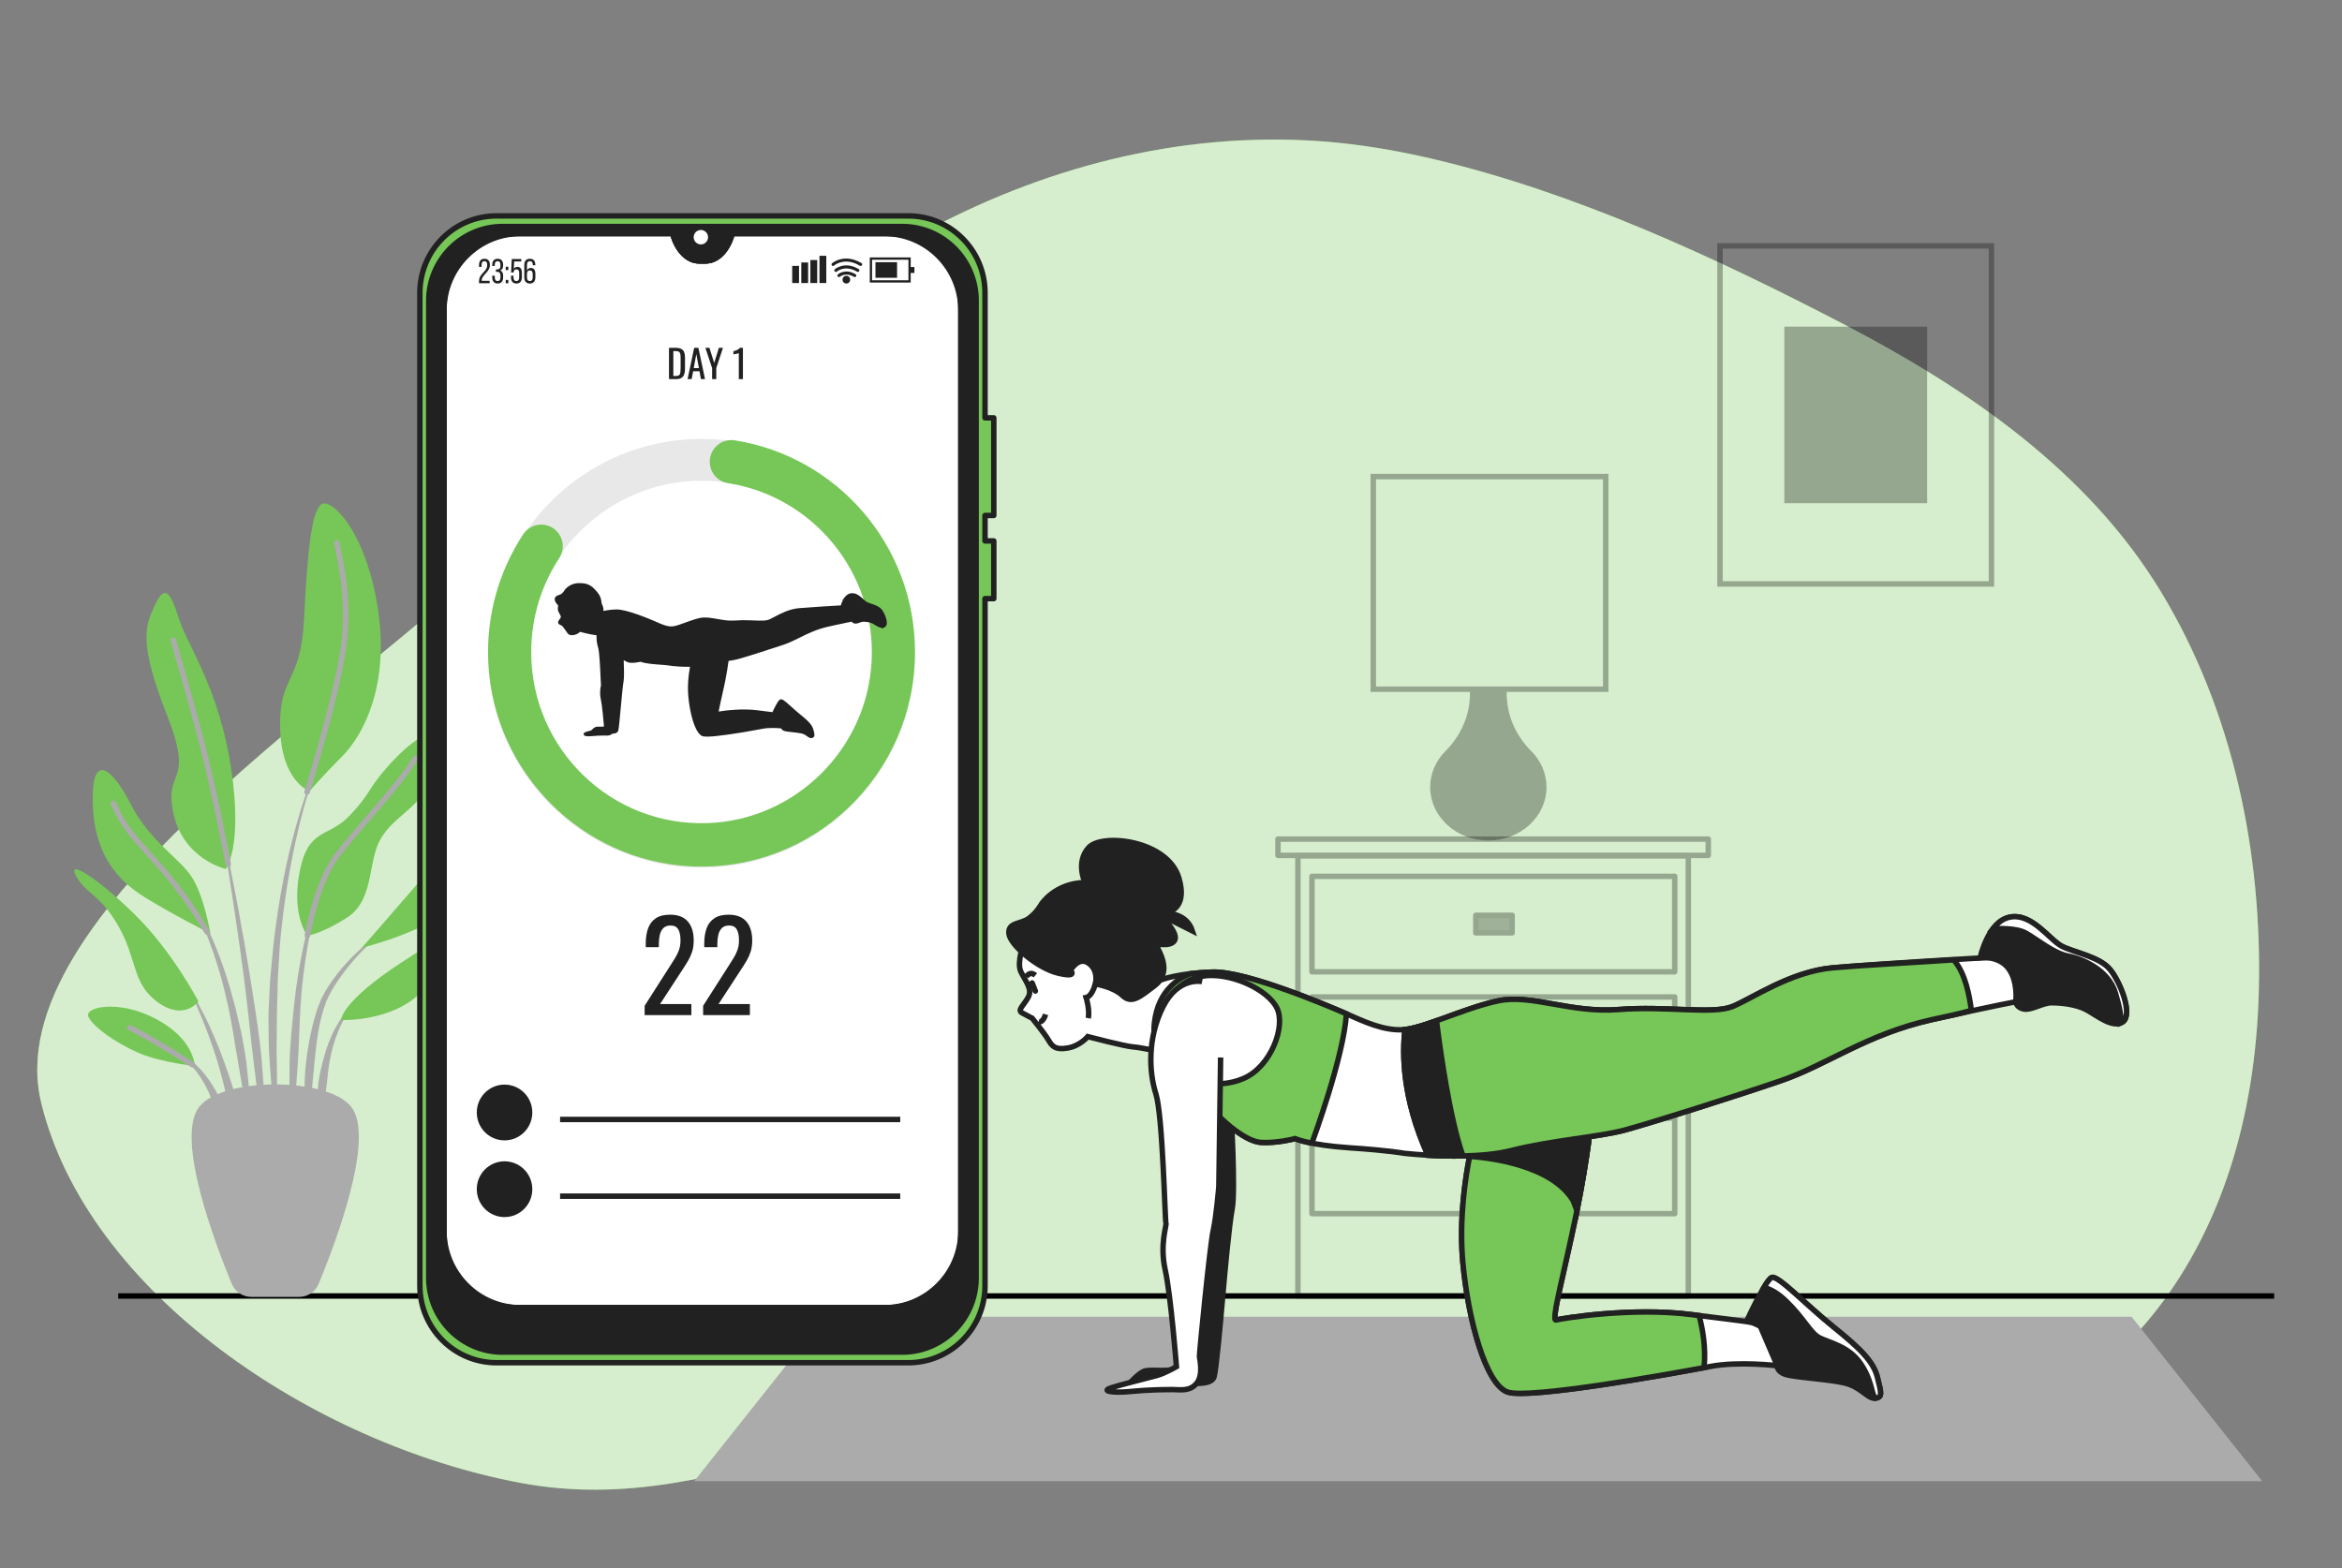 <svg width="430" height="288" viewBox="0 0 430 288" fill="none" xmlns="http://www.w3.org/2000/svg">
<rect x="0" y="0" width="430" height="288" fill="#808080" stroke="none"/>
<path d="M259.139 28.314C253.457 27.134 247.776 26.3 242.147 25.911C216.363 24.133 191.024 30.823 168.466 43.249C145.852 55.707 124.797 71.184 105.424 88.252C100.608 92.496 95.884 96.853 91.354 101.405C66.511 126.362 -0.858 167.818 7.563 202.504C15.985 237.191 57.248 265.11 95.563 272.301C133.879 279.492 165.037 253.265 217.247 253.265C269.458 253.265 313.248 273.57 350.721 267.225C388.195 260.88 413.458 229.577 414.721 182.199C415.401 156.722 410.027 130.516 396.72 108.599C383.278 86.458 361.218 71.359 338.717 59.637C314.978 47.269 289.129 35.292 263.023 29.173C261.732 28.871 260.438 28.583 259.139 28.314Z" fill="#76C757"/>
<path opacity="0.7" d="M259.139 28.314C253.457 27.134 247.776 26.3 242.147 25.911C216.363 24.133 191.024 30.823 168.466 43.249C145.852 55.707 124.797 71.184 105.424 88.252C100.608 92.496 95.884 96.853 91.354 101.405C66.511 126.362 -0.858 167.818 7.563 202.504C15.985 237.191 57.248 265.11 95.563 272.301C133.879 279.492 165.037 253.265 217.247 253.265C269.458 253.265 313.248 273.57 350.721 267.225C388.195 260.88 413.458 229.577 414.721 182.199C415.401 156.722 410.027 130.516 396.72 108.599C383.278 86.458 361.218 71.359 338.717 59.637C314.978 47.269 289.129 35.292 263.023 29.173C261.732 28.871 260.438 28.583 259.139 28.314Z" fill="white"/>
<path d="M417.54 237.977H21.7" stroke="black" stroke-miterlimit="10"/>
<path d="M58.302 140.708L58.304 140.704C58.319 140.666 58.301 140.624 58.265 140.608C58.227 140.592 58.183 140.609 58.167 140.647C55.921 145.857 54.342 151.326 53.024 156.843C51.752 162.375 50.831 167.988 50.187 173.634L49.785 177.878C49.723 178.586 49.646 179.293 49.596 180.002L49.48 182.131C49.42 183.551 49.333 184.971 49.292 186.392L49.331 190.658L49.378 192.79C49.409 193.499 49.46 194.209 49.508 194.918C49.615 196.335 49.701 197.754 49.83 199.168C50.101 201.995 50.524 204.808 50.959 207.608C50.965 207.643 50.996 207.671 51.033 207.671C51.074 207.671 51.107 207.637 51.107 207.596V207.592C51.1 206.171 51.04 204.757 51.008 203.342C50.967 201.928 50.844 200.521 50.865 199.107C50.871 197.694 50.834 196.284 50.819 194.874L50.78 192.76L50.817 190.645L50.836 186.419L50.95 182.195L50.994 180.081C51.02 179.377 51.073 178.675 51.112 177.971L51.37 173.75C51.862 168.132 52.63 162.535 53.75 157.003C54.867 151.477 56.25 145.971 58.302 140.708Z" fill="#ABABAB"/>
<path d="M58.905 162.808C58.916 162.77 58.896 162.728 58.858 162.714C58.819 162.701 58.777 162.721 58.764 162.76C57.553 166.272 56.587 169.864 55.769 173.494C54.989 177.13 54.376 180.813 54.002 184.525C53.628 188.224 53.216 191.926 53.166 195.645C53.109 199.362 53.168 203.083 53.559 206.796C53.563 206.83 53.59 206.859 53.626 206.863C53.667 206.868 53.704 206.838 53.708 206.796C54.135 203.094 54.396 199.4 54.651 195.709C54.912 192.018 54.947 188.317 55.187 184.625C55.409 180.945 55.869 177.28 56.499 173.638C57.117 169.995 57.887 166.367 58.905 162.808Z" fill="#ABABAB"/>
<path d="M71.1 170.582C71.077 170.547 71.032 170.536 70.997 170.559C67.945 172.501 65.222 174.946 62.843 177.701C61.674 179.1 60.587 180.563 59.655 182.155L58.999 183.398L58.487 184.688C58.302 185.116 58.173 185.557 58.039 185.997C57.907 186.437 57.76 186.875 57.642 187.319C56.726 190.87 56.119 194.488 55.955 198.125C55.808 201.76 55.877 205.401 56.36 209.01C56.365 209.044 56.393 209.072 56.429 209.074C56.47 209.077 56.505 209.046 56.508 209.005L57.438 198.23C57.808 194.668 58.035 191.085 58.797 187.607C58.894 187.174 59.017 186.75 59.127 186.32C59.237 185.891 59.345 185.46 59.503 185.051L59.938 183.806L60.498 182.63C61.324 181.073 62.334 179.584 63.42 178.173C65.597 175.349 68.16 172.776 71.076 170.686L71.08 170.683C71.112 170.66 71.121 170.615 71.1 170.582Z" fill="#ABABAB"/>
<path d="M65.198 184.424C63.536 185.502 62.425 187.197 61.489 188.903C60.599 190.646 59.897 192.493 59.412 194.389C59.266 194.859 59.15 195.334 59.049 195.812L58.713 197.245C58.541 198.207 58.407 199.179 58.353 200.154C58.34 201.132 58.312 202.108 58.378 203.083C58.459 204.057 58.569 205.029 58.76 205.993C58.767 206.02 58.79 206.046 58.82 206.053C58.861 206.061 58.901 206.034 58.91 205.993C59.145 205.031 59.298 204.079 59.423 203.128C59.574 202.179 59.721 201.237 59.834 200.294C59.971 199.354 60.095 198.418 60.168 197.471C60.299 196.537 60.367 195.582 60.571 194.659C60.897 192.791 61.435 190.968 62.161 189.224C62.885 187.495 63.826 185.771 65.275 184.553L65.286 184.543C65.314 184.519 65.321 184.478 65.301 184.446C65.278 184.412 65.232 184.402 65.198 184.424Z" fill="#ABABAB"/>
<path d="M48.095 195.217C47.694 190.434 46.909 185.698 46.167 180.965C45.422 176.232 44.602 171.513 43.739 166.802C42.847 162.097 41.914 157.401 40.904 152.721C40.896 152.683 40.858 152.656 40.818 152.664C40.778 152.671 40.751 152.71 40.759 152.751C41.573 157.466 42.311 162.194 43.007 166.927C43.721 171.656 44.394 176.391 44.99 181.134C45.572 185.88 46.025 190.636 46.617 195.373L48.359 209.612C48.363 209.648 48.392 209.677 48.429 209.678C48.471 209.68 48.505 209.648 48.507 209.607C48.562 208.407 48.563 207.207 48.593 206.005C48.603 204.803 48.544 203.606 48.523 202.404C48.478 200.001 48.274 197.61 48.095 195.217Z" fill="#ABABAB"/>
<path d="M45.24 195.148C44.986 193.254 44.639 191.37 44.279 189.493L43.611 186.701C43.392 185.77 43.184 184.837 42.913 183.917C41.963 180.212 40.749 176.57 39.274 173.04L38.703 171.724L38.068 170.436C37.665 169.569 37.177 168.743 36.714 167.908C35.719 166.279 34.686 164.651 33.278 163.33C33.249 163.304 33.204 163.304 33.175 163.331C33.146 163.36 33.145 163.407 33.174 163.437L33.181 163.444C34.483 164.799 35.431 166.472 36.325 168.125C36.739 168.976 37.176 169.812 37.531 170.69L38.09 171.992L38.585 173.321C39.905 176.861 40.962 180.501 41.758 184.201C42.192 186.042 42.479 187.917 42.834 189.772L43.279 192.576C43.44 193.508 43.639 194.433 43.77 195.372C44.066 197.241 44.409 199.107 44.734 200.978C45.022 202.854 45.363 204.727 45.757 206.601C45.764 206.635 45.794 206.663 45.831 206.663C45.872 206.663 45.905 206.63 45.906 206.589C45.914 204.678 45.87 202.766 45.773 200.856C45.663 198.949 45.438 197.05 45.24 195.148Z" fill="#ABABAB"/>
<path d="M41.3 195.392C40.418 192.882 39.397 190.426 38.285 188.017C37.143 185.621 35.911 183.271 34.493 181.033C34.471 181.001 34.426 180.988 34.393 181.009C34.357 181.03 34.346 181.075 34.366 181.111C35.605 183.436 36.653 185.861 37.603 188.313C38.569 190.76 39.44 193.242 40.17 195.764C40.915 198.283 41.448 200.851 42.115 203.382C42.817 205.91 43.384 208.465 44.158 211.026C44.167 211.056 44.196 211.08 44.23 211.081C44.271 211.082 44.305 211.048 44.306 211.007C44.343 208.335 44.082 205.665 43.565 203.049C43.098 200.418 42.177 197.9 41.3 195.392Z" fill="#ABABAB"/>
<path d="M41.137 203.752C40.686 202.181 39.916 200.716 39.041 199.337C38.182 197.951 37.185 196.64 35.99 195.529C35.375 194.993 34.745 194.478 34.05 194.059C33.365 193.629 32.638 193.265 31.849 193.06C31.814 193.05 31.778 193.068 31.763 193.101C31.746 193.139 31.763 193.182 31.801 193.2L31.81 193.204C33.236 193.841 34.441 194.897 35.461 196.053C36.493 197.211 37.317 198.539 38.004 199.922C38.727 201.296 39.1 202.815 39.728 204.23C40.005 204.956 40.281 205.686 40.601 206.411C40.873 207.15 41.175 207.888 41.558 208.621L41.56 208.625C41.572 208.648 41.597 208.665 41.625 208.666C41.667 208.668 41.703 208.635 41.704 208.592C41.738 207.774 41.691 206.96 41.614 206.148C41.497 205.342 41.328 204.545 41.137 203.752Z" fill="#ABABAB"/>
<path d="M41.431 159.569C41.431 159.569 33.63 157.76 31.83 149.319C30.029 140.879 35.83 144.496 30.63 131.232C25.428 117.968 26.629 114.954 28.429 111.136C30.229 107.318 31.23 108.523 32.83 113.548C34.43 118.571 40.231 126.41 42.432 141.08C44.632 155.75 41.431 159.569 41.431 159.569Z" fill="#76C757"/>
<path d="M56.834 145.3C56.834 145.3 51.633 143.491 51.432 133.644C51.233 123.797 55.233 125.807 55.834 113.548C56.434 101.288 57.233 92.647 59.434 92.446C61.634 92.245 67.435 98.475 69.436 112.14C71.436 125.806 66.835 134.85 62.834 138.869C58.834 142.888 56.834 145.3 56.834 145.3Z" fill="#76C757"/>
<path d="M38.63 171.426C38.63 171.426 37.43 164.191 35.03 160.774C32.629 157.358 27.429 154.343 24.028 147.711C20.627 141.079 16.827 137.864 17.026 147.309C17.226 156.754 21.427 161.578 26.628 164.793C31.829 168.009 38.63 171.426 38.63 171.426Z" fill="#76C757"/>
<path d="M36.43 183.886C36.43 183.886 31.629 174.642 24.628 167.808C17.627 160.975 12.026 157.559 14.026 160.975C16.026 164.392 18.427 164.191 21.827 170.22C25.228 176.249 24.228 180.67 29.029 184.086C33.829 187.504 36.43 183.886 36.43 183.886Z" fill="#76C757"/>
<path d="M35.83 195.743C35.63 195.14 35.43 190.719 28.629 187.102C21.828 183.484 15.426 184.891 16.227 186.7C17.027 188.508 21.227 191.523 25.428 193.332C29.629 195.14 35.83 195.743 35.83 195.743Z" fill="#76C757"/>
<path d="M56.434 171.828C56.434 171.828 53.434 168.009 55.034 159.971C56.634 151.932 60.234 153.942 64.236 149.721C68.237 145.501 67.436 144.898 71.437 140.477C75.438 136.056 79.038 133.644 80.638 135.453C82.238 137.261 79.838 142.889 77.438 146.104C75.037 149.32 71.237 150.928 69.436 154.947C67.636 158.966 68.437 165.397 63.836 168.412C59.235 171.426 56.434 171.828 56.434 171.828Z" fill="#76C757"/>
<path d="M66.436 174.038C66.436 174.038 73.637 165.799 78.838 159.77C84.039 153.741 86.039 149.118 86.239 153.138C86.439 157.157 88.039 160.373 83.838 165.598C79.638 170.823 66.436 174.038 66.436 174.038Z" fill="#76C757"/>
<path d="M62.635 187.303C62.635 187.303 62.435 184.087 73.837 176.651C85.239 169.216 90.04 167.808 88.84 170.823C87.64 173.837 82.639 176.852 77.238 182.278C71.837 187.704 62.635 187.303 62.635 187.303Z" fill="#76C757"/>
<path d="M41.907 158.712C41.907 158.712 39.231 144.295 36.431 134.046C33.63 123.796 31.83 117.566 31.83 117.566" stroke="#ABABAB" stroke-miterlimit="10" stroke-linecap="round" stroke-linejoin="round"/>
<path d="M56.373 145.452C56.373 145.452 61.235 129.825 62.836 120.38C64.436 110.935 62.636 103.901 61.835 99.68" stroke="#ABABAB" stroke-miterlimit="10" stroke-linecap="round" stroke-linejoin="round"/>
<path d="M38 171.124C38 171.124 35.03 165.799 30.629 160.574C26.228 155.348 22.828 152.535 20.828 147.511" stroke="#ABABAB" stroke-miterlimit="10" stroke-linecap="round" stroke-linejoin="round"/>
<path d="M56.434 171.828C56.434 171.828 58.034 162.182 61.835 157.157C65.635 152.133 73.237 144.296 76.238 139.271" stroke="#ABABAB" stroke-miterlimit="10" stroke-linecap="round" stroke-linejoin="round"/>
<path d="M35.36 195.524C35.36 195.524 28.629 191.121 23.828 188.709" stroke="#ABABAB" stroke-miterlimit="10" stroke-linecap="round" stroke-linejoin="round"/>
<path d="M54.936 238.147H46.13C44.571 238.147 43.163 237.209 42.563 235.764C39.686 228.838 32.004 208.847 36.63 203.179C41.038 197.779 60.028 197.779 64.436 203.179C69.063 208.847 61.38 228.838 58.503 235.764C57.903 237.209 56.495 238.147 54.936 238.147Z" fill="#ABABAB"/>
<g opacity="0.3">
<path d="M365.64 45.156H315.799V107.229H365.64V45.156Z" stroke="black" stroke-miterlimit="10"/>
<path d="M353.333 60.482H328.105V91.903H353.333V60.482Z" fill="black" stroke="black" stroke-miterlimit="10"/>
</g>
<g opacity="0.3">
<path d="M234.638 157.071H313.646V154.079H234.638V157.071Z" stroke="black" stroke-miterlimit="10" stroke-linecap="round" stroke-linejoin="round"/>
<path d="M238.302 237.977H309.98V157.156H238.302V237.977Z" stroke="black" stroke-miterlimit="10" stroke-linecap="round" stroke-linejoin="round"/>
<path d="M240.881 178.453H307.486V160.916H240.881V178.453Z" stroke="black" stroke-miterlimit="10" stroke-linecap="round" stroke-linejoin="round"/>
<path d="M270.968 171.299H277.628V168.069H270.968V171.299Z" fill="#212121" stroke="black" stroke-miterlimit="10" stroke-linecap="round" stroke-linejoin="round"/>
<path d="M240.881 200.604H307.486V183.067H240.881V200.604Z" stroke="black" stroke-miterlimit="10" stroke-linecap="round" stroke-linejoin="round"/>
<path d="M270.968 193.451H277.628V190.221H270.968V193.451Z" fill="#212121" stroke="black" stroke-miterlimit="10" stroke-linecap="round" stroke-linejoin="round"/>
<path d="M240.881 222.857H307.486V205.321H240.881V222.857Z" stroke="black" stroke-miterlimit="10" stroke-linecap="round" stroke-linejoin="round"/>
<path d="M270.968 215.704H277.628V212.474H270.968V215.704Z" fill="#212121" stroke="black" stroke-miterlimit="10" stroke-linecap="round" stroke-linejoin="round"/>
</g>
<g opacity="0.3">
<path d="M276.138 127.387V126.571H270.393V127.387C270.393 131.504 268.648 135.375 265.744 138.28C264.092 139.931 263.084 142.128 263.084 144.54C263.084 149.672 267.642 153.833 273.265 153.833C278.888 153.833 283.446 149.673 283.446 144.54C283.446 142.128 282.438 139.931 280.787 138.28C277.883 135.375 276.138 131.504 276.138 127.387Z" fill="black" stroke="black" stroke-miterlimit="10"/>
<path d="M294.816 87.51H252.141V126.556H294.816V87.51Z" stroke="black" stroke-miterlimit="10"/>
</g>
<path d="M127.458 271.993H415.357L391.366 241.784H151.449L127.458 271.993Z" fill="#ABABAB"/>
<path d="M176.43 51.796V231.217C176.43 236.142 172.456 240.133 167.554 240.133H90.388C85.486 240.133 81.512 236.141 81.512 231.216V51.792C81.512 46.87 85.483 42.879 90.383 42.879H123.505L123.532 42.981C124.358 45.965 126.259 47.907 128.366 47.907H129.575C131.683 47.907 133.583 45.965 134.409 42.981L134.441 42.879H167.554C172.456 42.879 176.43 46.871 176.43 51.796Z" fill="white" stroke="#212121" stroke-miterlimit="10" stroke-linecap="round" stroke-linejoin="round"/>
<path d="M182.466 94.649V76.729H180.852V53.787C180.852 45.976 174.55 39.645 166.776 39.645H91.166C83.392 39.645 77.09 45.976 77.09 53.787V236.093C77.09 243.903 83.392 250.235 91.166 250.235H166.776C174.55 250.235 180.853 243.903 180.853 236.093V109.922H182.466V99.333H180.853V94.649H182.466ZM176.43 225.99C176.43 233.803 170.125 240.133 162.352 240.133H95.59C87.817 240.133 81.512 233.803 81.512 225.99V57.018C81.512 49.209 87.817 42.879 95.59 42.879H123.505L123.533 42.981C124.358 45.965 126.259 47.907 128.366 47.907H129.575C131.683 47.907 133.583 45.965 134.409 42.981L134.441 42.879H162.352C170.124 42.879 176.43 49.209 176.43 57.018L176.43 225.99Z" fill="#76C757" stroke="#212121" stroke-miterlimit="10" stroke-linecap="round" stroke-linejoin="round"/>
<path d="M165.647 41.593H92.295C84.798 41.593 78.72 47.699 78.72 55.232V234.647C78.72 242.18 84.798 248.286 92.295 248.286H165.647C173.144 248.286 179.222 242.18 179.222 234.647V55.232C179.223 47.699 173.144 41.593 165.647 41.593ZM176.43 226.493C176.43 234.026 170.352 240.133 162.853 240.133H95.089C87.59 240.133 81.512 234.026 81.512 226.493V56.515C81.512 48.984 87.589 42.879 95.084 42.879H123.505L123.533 42.981C124.358 45.965 126.259 47.907 128.366 47.907H129.575C131.683 47.907 133.583 45.965 134.409 42.981L134.441 42.879H162.852C170.351 42.879 176.429 48.986 176.429 56.519L176.43 226.493Z" fill="#212121" stroke="#212121" stroke-miterlimit="10" stroke-linecap="round" stroke-linejoin="round"/>
<path d="M130.002 43.555C130.002 42.822 129.411 42.228 128.681 42.228C127.951 42.228 127.359 42.822 127.359 43.555C127.359 44.289 127.951 44.883 128.681 44.883C129.411 44.883 130.002 44.289 130.002 43.555Z" fill="white"/>
<path d="M89.948 48.642C89.948 49.986 88.447 50.47 88.441 51.494V51.564H89.898V52.016H87.953V51.634C87.953 50.196 89.455 49.916 89.455 48.661C89.455 48.204 89.302 47.962 88.935 47.962C88.574 47.962 88.416 48.223 88.416 48.617V49.012H87.954V48.649C87.954 47.968 88.264 47.516 88.948 47.516C89.638 47.516 89.948 47.962 89.948 48.642Z" fill="#212121"/>
<path d="M92.376 48.636V48.751C92.376 49.209 92.193 49.534 91.838 49.668C92.211 49.808 92.376 50.145 92.376 50.591V50.934C92.376 51.615 92.06 52.061 91.375 52.061C90.697 52.061 90.381 51.615 90.381 50.934V50.629H90.843V50.966C90.843 51.367 91.007 51.609 91.362 51.609C91.724 51.609 91.882 51.373 91.882 50.922V50.578C91.882 50.138 91.698 49.929 91.324 49.916H91.058V49.47H91.349C91.679 49.458 91.882 49.247 91.882 48.859V48.655C91.882 48.197 91.723 47.962 91.362 47.962C91.007 47.962 90.843 48.21 90.843 48.611V48.84H90.381V48.636C90.381 47.955 90.697 47.516 91.375 47.516C92.06 47.516 92.376 47.955 92.376 48.636Z" fill="#212121"/>
<path d="M93.333 48.974V49.591H92.858V48.974H93.333ZM93.333 51.399V52.016H92.858V51.399H93.333Z" fill="#212121"/>
<path d="M94.335 49.375C94.474 49.133 94.696 49.006 94.994 49.006C95.565 49.006 95.817 49.426 95.817 50.062V50.934C95.817 51.615 95.495 52.061 94.817 52.061C94.139 52.061 93.822 51.615 93.822 50.934V50.636H94.284V50.966C94.284 51.367 94.449 51.609 94.804 51.609C95.159 51.609 95.323 51.367 95.323 50.966V50.1C95.323 49.7 95.159 49.458 94.804 49.458C94.531 49.458 94.347 49.61 94.303 49.935V50.037H93.841L93.962 47.561H95.71V48.007H94.405L94.335 49.375Z" fill="#212121"/>
<path d="M98.283 48.63V48.713H97.821V48.598C97.821 48.197 97.656 47.962 97.295 47.962C96.921 47.962 96.756 48.204 96.756 48.681V49.681C96.876 49.375 97.117 49.203 97.472 49.203C98.043 49.203 98.296 49.617 98.296 50.26V50.935C98.296 51.616 97.959 52.062 97.282 52.062C96.597 52.062 96.262 51.616 96.262 50.935V48.662C96.262 47.955 96.579 47.517 97.282 47.517C97.966 47.516 98.283 47.949 98.283 48.63ZM96.755 50.298V50.966C96.755 51.367 96.92 51.609 97.281 51.609C97.636 51.609 97.807 51.367 97.807 50.966V50.298C97.807 49.897 97.636 49.655 97.281 49.655C96.921 49.655 96.755 49.897 96.755 50.298Z" fill="#212121"/>
<path d="M146.702 48.826H145.45V51.972H146.702V48.826Z" fill="#212121"/>
<path d="M148.372 48.196H147.12V51.972H148.372V48.196Z" fill="#212121"/>
<path d="M150.041 47.749H148.789V51.971H150.041V47.749Z" fill="#212121"/>
<path d="M151.712 46.971H150.459V51.971H151.712V46.971Z" fill="#212121"/>
<path d="M167.209 51.885H159.695V47.272H167.209V51.885ZM160.113 51.466H166.792V47.691H160.113V51.466Z" fill="#212121"/>
<path d="M164.705 48.148H160.739V51.009H164.705V48.148Z" fill="#212121"/>
<path d="M167.893 49.035H166.948V50.122H167.893V49.035Z" fill="#212121"/>
<path d="M156.94 50.882C156.891 50.882 156.841 50.869 156.796 50.842C155.267 49.929 154.256 50.776 154.214 50.812C154.097 50.914 153.921 50.901 153.819 50.784C153.718 50.666 153.729 50.49 153.845 50.388C153.9 50.34 155.192 49.228 157.084 50.357C157.217 50.437 157.261 50.61 157.181 50.744C157.129 50.833 157.036 50.882 156.94 50.882Z" fill="#212121"/>
<path d="M157.506 49.934C157.457 49.934 157.407 49.921 157.362 49.894C155.151 48.573 153.665 49.851 153.649 49.863C153.533 49.967 153.357 49.955 153.254 49.838C153.151 49.721 153.162 49.543 153.279 49.44C153.297 49.424 155.09 47.882 157.649 49.409C157.782 49.489 157.826 49.662 157.747 49.796C157.694 49.885 157.601 49.934 157.506 49.934Z" fill="#212121"/>
<path d="M158.019 48.836C157.971 48.836 157.921 48.823 157.875 48.796C155.075 47.124 153.214 48.698 153.136 48.767C153.019 48.869 152.841 48.856 152.74 48.739C152.638 48.622 152.649 48.445 152.766 48.343C152.788 48.323 155 46.423 158.163 48.312C158.296 48.391 158.34 48.565 158.26 48.698C158.207 48.787 158.114 48.836 158.019 48.836Z" fill="#212121"/>
<path d="M156.095 51.354C156.095 51.744 155.78 52.061 155.391 52.061C155.002 52.061 154.687 51.744 154.687 51.354C154.687 50.963 155.002 50.647 155.391 50.647C155.78 50.647 156.095 50.963 156.095 51.354Z" fill="#212121"/>
<path d="M128.802 159.344C107.19 159.344 89.607 141.679 89.607 119.967C89.607 98.254 107.19 80.59 128.802 80.59C150.414 80.59 167.997 98.255 167.997 119.967C167.997 141.679 150.415 159.344 128.802 159.344ZM128.802 88.276C111.409 88.276 97.258 102.493 97.258 119.967C97.258 137.441 111.408 151.657 128.802 151.657C146.196 151.657 160.346 137.441 160.346 119.967C160.346 102.493 146.196 88.276 128.802 88.276Z" fill="#E8E8E8"/>
<path d="M130.316 84.762C130.303 86.708 131.689 88.41 133.604 88.706C149.115 91.108 160.866 104.959 160.03 121.399C159.211 137.506 146.089 150.515 130.049 151.141C112.211 151.838 97.532 137.516 97.532 119.75C97.532 113.371 99.427 107.437 102.68 102.482C103.794 100.785 103.438 98.516 101.872 97.229C100.047 95.731 97.337 96.157 96.041 98.134C91.667 104.81 89.258 112.902 89.65 121.58C90.56 141.756 106.822 158.129 126.902 159.081C149.412 160.148 167.995 142.13 167.995 119.75C167.995 100.082 153.638 83.789 134.88 80.855C132.493 80.482 130.333 82.335 130.316 84.762Z" fill="#76C757"/>
<path d="M161.854 111.871C161.419 111.347 160.638 111.083 159.949 110.849C159.653 110.749 159.373 110.654 159.174 110.553C158.998 110.465 158.769 110.255 158.526 110.032C157.933 109.488 157.199 108.823 156.28 108.938C156.246 108.942 156.213 108.94 156.178 108.946C156.175 108.947 156.172 108.949 156.168 108.949C156.074 108.968 155.986 108.996 155.9 109.03C155.872 109.041 155.845 109.056 155.817 109.069C155.754 109.098 155.693 109.131 155.634 109.168C155.606 109.185 155.578 109.203 155.55 109.223C155.481 109.273 155.415 109.327 155.352 109.385C155.339 109.397 155.326 109.407 155.313 109.419C155.237 109.494 155.167 109.575 155.101 109.66C155.092 109.672 155.081 109.681 155.071 109.694L154.674 110.216L154.75 110.211C154.557 110.586 154.441 110.95 154.382 111.165C152.564 111.267 148.587 111.514 146.785 111.671C146.733 111.676 146.675 111.68 146.626 111.684C144.894 111.841 143.309 112.678 142.151 113.29C141.95 113.396 141.763 113.495 141.593 113.581C141.421 113.667 141.266 113.741 141.13 113.796C140.915 113.884 140.62 113.929 140.272 113.951C139.744 113.983 139.089 113.958 138.372 113.931C138.152 113.922 137.923 113.913 137.691 113.906C137.552 113.901 137.408 113.899 137.265 113.895C136.56 113.879 135.818 113.879 135.058 113.939C134.747 113.964 134.444 113.97 134.148 113.963C133.451 113.945 132.793 113.849 132.151 113.74C131.976 113.71 131.8 113.681 131.626 113.65C130.526 113.455 129.487 113.271 128.514 113.476C127.623 113.664 126.641 114.021 125.774 114.337L125.147 114.562C125.065 114.592 124.979 114.621 124.894 114.651C124.802 114.682 124.71 114.714 124.622 114.743C124.547 114.767 124.472 114.791 124.398 114.814C124.285 114.849 124.179 114.878 124.076 114.905C124.017 114.92 123.957 114.938 123.901 114.951C123.749 114.986 123.609 115.012 123.487 115.022L123.468 115.024C122.535 115.091 121.546 114.656 120.749 114.304L120.689 114.277L120.499 114.194C119.236 113.644 114.979 111.848 113.137 111.913C112.924 111.92 112.726 111.931 112.537 111.944C112.506 111.946 112.476 111.95 112.445 111.952C112.279 111.965 112.123 111.98 111.977 111.996C111.962 111.998 111.947 111.999 111.932 112L111.92 112.003C111.434 112.061 111.059 112.134 110.793 112.199C110.84 111.815 110.74 111.373 110.492 110.874C110.463 110.816 110.449 110.7 110.434 110.566C110.384 110.147 110.31 109.516 109.638 108.706C108.682 107.554 107.963 107.036 106.256 107.076C104.485 107.108 103.684 108.332 103.651 108.384L103.64 108.404C103.638 108.408 103.429 108.792 103.054 109.068C102.94 109.152 102.781 109.203 102.628 109.251C102.297 109.357 101.796 109.517 101.856 110.155C101.884 110.446 102.131 110.818 102.492 111.185C102.416 111.557 102.379 111.993 102.525 112.305C102.585 112.434 102.656 112.56 102.727 112.683C102.921 113.022 103.034 113.239 102.94 113.417C102.87 113.549 102.784 113.663 102.711 113.761C102.565 113.959 102.428 114.145 102.475 114.369C102.494 114.455 102.549 114.577 102.706 114.665C102.903 114.774 103.116 114.884 103.215 114.935C103.422 115.191 103.877 115.767 104.024 116.021C104.251 116.413 104.527 116.751 105.379 116.603C105.917 116.509 106.307 116.206 106.5 116.025C107.014 116.158 108.448 116.521 108.839 116.548C108.991 116.558 109.255 116.602 109.529 116.654C109.495 117.5 109.616 118.278 109.809 118.879C110.067 119.685 110.201 122.879 110.274 124.596C110.312 125.493 110.324 125.728 110.341 125.822C110.337 125.862 110.325 125.919 110.311 125.993C110.232 126.41 110.067 127.277 110.305 128.36C110.566 129.547 110.826 132.576 110.891 133.362C110.859 133.38 110.818 133.401 110.779 133.421C110.6 133.443 110.337 133.439 110.169 133.435C109.808 133.426 109.497 133.42 109.29 133.524C109.005 133.667 108.71 133.953 108.555 134.116C108.146 134.224 107.764 134.33 107.538 134.407C107.177 134.53 107.138 134.725 107.168 134.866C107.193 134.984 107.241 135.205 108.054 135.205C108.246 135.205 108.481 135.193 108.768 135.164C109.409 135.099 110.177 135.065 110.988 135.064C111.053 135.064 111.12 135.067 111.188 135.07C111.547 135.086 112.025 135.103 112.413 134.725C112.724 134.726 113.37 134.668 113.515 134.16C113.606 133.838 113.765 132.375 113.987 129.812C114.2 127.343 114.379 125.688 114.502 125.027C114.615 124.422 114.567 122.548 114.515 121.214C114.949 121.493 115.375 121.685 115.724 121.708C116.338 121.75 116.994 121.643 117.371 121.565C117.459 121.548 117.537 121.53 117.589 121.518C117.692 121.555 117.878 121.614 118.156 121.68C118.171 121.684 118.189 121.687 118.204 121.691C118.26 121.704 118.313 121.716 118.377 121.73L118.482 121.751L118.483 121.751C118.961 121.845 119.63 121.941 120.538 122.002C122.67 122.145 123.436 122.292 123.467 122.297C123.517 122.303 123.955 122.351 124.591 122.391L124.592 122.391L124.665 122.395C125.122 122.423 125.671 122.446 126.261 122.446C126.284 122.446 126.308 122.445 126.331 122.445C126.446 122.445 126.56 122.444 126.672 122.442C126.675 122.442 126.678 122.442 126.682 122.442H126.685C126.617 122.812 126.543 123.276 126.478 123.803C126.476 123.819 126.474 123.835 126.472 123.851C126.445 124.073 126.42 124.304 126.398 124.546C126.396 124.564 126.395 124.581 126.394 124.599C126.376 124.804 126.361 125.016 126.348 125.233C126.344 125.297 126.341 125.361 126.338 125.425C126.326 125.662 126.317 125.903 126.314 126.149C126.313 126.18 126.314 126.211 126.314 126.243C126.312 126.463 126.315 126.686 126.322 126.911C126.324 126.982 126.326 127.052 126.329 127.123C126.34 127.382 126.355 127.641 126.379 127.903C126.641 130.763 127.438 133.998 128.611 134.952C128.652 134.985 128.692 135.024 128.734 135.052C128.811 135.102 128.889 135.141 128.968 135.171C128.975 135.173 128.981 135.178 128.987 135.18H128.988C129.052 135.203 129.138 135.22 129.236 135.233C129.389 135.254 129.576 135.266 129.8 135.266C129.82 135.266 129.844 135.264 129.865 135.264C129.964 135.263 130.069 135.26 130.179 135.256C130.238 135.254 130.298 135.251 130.36 135.248C130.464 135.243 130.573 135.236 130.684 135.228C130.767 135.222 130.851 135.216 130.938 135.209C130.946 135.209 130.955 135.207 130.963 135.207C131.173 135.19 131.394 135.169 131.624 135.145C131.625 135.145 131.625 135.145 131.625 135.145C132.919 135.01 134.479 134.78 135.929 134.544C135.988 134.534 136.046 134.525 136.105 134.515C136.25 134.491 136.394 134.467 136.536 134.444C136.702 134.416 136.865 134.388 137.025 134.361C137.043 134.358 137.06 134.356 137.076 134.353C138.568 134.099 139.76 133.875 140.091 133.811C141.298 133.583 142.877 133.7 143.425 133.752C143.501 133.921 143.658 134.102 143.974 134.217C144.231 134.31 144.718 134.368 145.494 134.453C146.071 134.517 146.727 134.59 147.176 134.688C147.636 134.788 147.929 135.006 148.187 135.199C148.381 135.343 148.568 135.475 148.783 135.516L148.806 135.547L148.975 135.53C149.056 135.522 149.3 135.497 149.44 135.297C149.611 135.053 149.535 134.75 149.384 134.146L149.356 134.035C149.122 133.095 148.34 132.329 146.882 131.158C146.356 130.735 145.809 130.243 145.328 129.81C144.087 128.693 143.632 128.307 143.275 128.433C143.271 128.434 143.267 128.433 143.264 128.435C143.127 128.487 142.977 128.619 142.69 129.095L142.676 129.118C142.666 129.135 142.655 129.153 142.645 129.17L142.486 129.434L142.492 129.435C142.294 129.788 142.071 130.235 141.822 130.772C141.569 130.737 141.246 130.697 140.828 130.646C140.374 130.59 139.802 130.519 139.075 130.425C136.206 130.056 132.986 130.485 131.954 130.663C131.97 130.539 131.998 130.375 132.035 130.185C132.107 129.809 132.212 129.327 132.326 128.82C132.371 128.62 132.416 128.417 132.462 128.214C132.606 127.581 132.764 126.877 132.922 126.14L132.927 126.152L133.127 125.156C133.144 125.07 133.159 124.989 133.176 124.905C133.185 124.861 133.194 124.816 133.202 124.771C133.23 124.63 133.256 124.491 133.282 124.354C133.288 124.319 133.295 124.283 133.302 124.248C133.33 124.1 133.356 123.955 133.381 123.812C133.385 123.792 133.389 123.772 133.392 123.752C133.419 123.6 133.445 123.452 133.47 123.308C133.471 123.296 133.474 123.284 133.475 123.273C133.501 123.121 133.526 122.973 133.549 122.83C133.549 122.826 133.55 122.823 133.55 122.819C133.641 122.259 133.713 121.769 133.768 121.365C133.978 121.333 134.183 121.3 134.376 121.267C134.802 121.194 135.185 121.117 135.514 121.028C136.815 120.673 140.573 119.491 143.082 118.652C143.396 118.547 143.694 118.446 143.962 118.355C144.939 118.02 145.849 117.57 146.812 117.093C148.34 116.337 149.921 115.554 152.045 115.076C152.169 115.049 152.284 115.023 152.402 114.996C152.602 114.952 152.767 114.916 152.905 114.886C153.168 114.83 153.35 114.79 153.558 114.74C155.161 114.388 156.013 114.218 156.375 114.149C156.475 114.3 156.643 114.446 156.933 114.499C157.231 114.551 157.547 114.439 157.854 114.328C158.077 114.248 158.307 114.165 158.485 114.165C159.015 114.165 159.75 114.255 160.22 114.507C160.33 114.566 160.454 114.644 160.586 114.726C160.97 114.966 161.448 115.255 161.897 115.29L161.885 115.427L162.338 115.229C162.41 115.197 162.471 115.161 162.525 115.118C162.692 114.987 162.79 114.785 162.819 114.519C162.899 113.711 162.302 112.411 161.854 111.871Z" fill="#212121"/>
<path d="M118.357 186.406V184.69L122.987 177.443C123.331 176.902 123.649 176.398 123.942 175.931C124.234 175.464 124.473 174.971 124.661 174.452C124.848 173.932 124.942 173.335 124.942 172.657C124.942 171.815 124.807 171.153 124.537 170.671C124.267 170.189 123.795 169.948 123.121 169.948C122.552 169.948 122.11 170.106 121.796 170.422C121.481 170.738 121.264 171.152 121.144 171.664C121.023 172.176 120.964 172.725 120.964 173.312V173.922H118.56V173.289C118.56 172.191 118.706 171.246 118.998 170.456C119.29 169.666 119.762 169.053 120.413 168.617C121.065 168.181 121.93 167.962 123.009 167.962C124.477 167.962 125.571 168.379 126.289 169.214C127.008 170.05 127.368 171.205 127.368 172.68C127.368 173.462 127.274 174.147 127.087 174.734C126.9 175.321 126.656 175.871 126.357 176.382C126.057 176.894 125.727 177.421 125.368 177.963L121.188 184.374H126.94V186.406H118.357V186.406Z" fill="#212121"/>
<path d="M129.098 186.406V184.69L133.727 177.443C134.072 176.902 134.39 176.398 134.682 175.931C134.974 175.464 135.214 174.971 135.401 174.452C135.588 173.932 135.682 173.335 135.682 172.657C135.682 171.815 135.548 171.153 135.278 170.671C135.008 170.189 134.536 169.948 133.863 169.948C133.293 169.948 132.852 170.106 132.537 170.422C132.222 170.738 132.005 171.152 131.885 171.664C131.765 172.176 131.706 172.725 131.706 173.312V173.922H129.301V173.289C129.301 172.191 129.447 171.246 129.739 170.456C130.031 169.666 130.503 169.053 131.155 168.617C131.807 168.181 132.671 167.962 133.75 167.962C135.218 167.962 136.311 168.379 137.03 169.214C137.749 170.05 138.109 171.205 138.109 172.68C138.109 173.462 138.015 174.147 137.828 174.734C137.64 175.321 137.397 175.871 137.097 176.382C136.797 176.894 136.468 177.421 136.108 177.963L131.929 184.374H137.681V186.406H129.098V186.406Z" fill="#212121"/>
<path d="M122.831 69.619V63.872H124.074C124.497 63.872 124.833 63.937 125.08 64.067C125.327 64.198 125.503 64.393 125.61 64.653C125.716 64.913 125.768 65.237 125.768 65.625V67.739C125.768 68.147 125.716 68.489 125.61 68.768C125.503 69.047 125.331 69.259 125.094 69.403C124.856 69.547 124.537 69.619 124.137 69.619H122.831ZM123.629 69.044H124.08C124.372 69.044 124.58 68.987 124.702 68.874C124.825 68.76 124.899 68.595 124.924 68.377C124.95 68.16 124.963 67.897 124.963 67.59V65.724C124.963 65.426 124.944 65.185 124.907 65C124.869 64.816 124.787 64.681 124.659 64.596C124.532 64.51 124.333 64.468 124.059 64.468H123.628V69.044H123.629Z" fill="#212121"/>
<path d="M126.242 69.619L127.457 63.872H128.227L129.448 69.619H128.693L128.431 68.172H127.266L126.99 69.619H126.242ZM127.372 67.597H128.325L127.845 65.007L127.372 67.597Z" fill="#212121"/>
<path d="M130.748 69.619V67.59L129.512 63.872H130.253L131.129 66.647L131.991 63.872H132.74L131.511 67.59V69.619H130.748Z" fill="#212121"/>
<path d="M135.649 69.619V64.866C135.644 64.87 135.591 64.885 135.49 64.908C135.388 64.932 135.274 64.956 135.148 64.979C135.02 65.003 134.907 65.024 134.809 65.043C134.71 65.062 134.658 65.072 134.653 65.072V64.497C134.734 64.478 134.826 64.452 134.933 64.419C135.039 64.386 135.146 64.346 135.258 64.298C135.368 64.251 135.474 64.192 135.575 64.121C135.677 64.05 135.763 63.967 135.833 63.873H136.405V69.62L135.649 69.619Z" fill="#212121"/>
<path d="M92.636 209.405C95.452 209.405 97.734 207.112 97.734 204.284C97.734 201.455 95.452 199.162 92.636 199.162C89.821 199.162 87.538 201.455 87.538 204.284C87.538 207.112 89.821 209.405 92.636 209.405Z" fill="#212121"/>
<path d="M102.833 205.565H165.287" stroke="#212121" stroke-miterlimit="10"/>
<path d="M92.636 223.491C95.452 223.491 97.734 221.198 97.734 218.369C97.734 215.54 95.452 213.247 92.636 213.247C89.821 213.247 87.538 215.54 87.538 218.369C87.538 221.198 89.821 223.491 92.636 223.491Z" fill="#212121"/>
<path d="M102.833 219.65H165.287" stroke="#212121" stroke-miterlimit="10"/>
<path d="M226.049 204.326C226.049 204.326 226.833 218.716 226.245 221.871C225.656 225.025 224.871 233.699 224.479 238.233C224.087 242.767 223.302 251.441 222.909 252.821C222.516 254.201 219.717 254.003 219.717 254.003C219.717 254.003 215.256 253.412 214.275 253.412C213.294 253.412 207.407 254.003 207.407 254.003C207.407 254.003 208.781 252.426 209.958 251.835C211.136 251.243 215.368 252.234 215.999 250.95C216.629 249.666 217.611 246.118 217.807 242.963C218.003 239.809 219.377 200.579 219.377 200.579L226.049 204.326Z" fill="#212121" stroke="#212121" stroke-miterlimit="10"/>
<path d="M188.016 173.018C188.016 173.018 186.628 176.704 187.421 178.397C188.214 180.09 189.602 181.585 188.809 183.079C188.015 184.573 186.727 185.47 187.619 185.967C188.512 186.466 189.503 186.963 189.503 186.963C189.503 186.963 191.783 189.752 192.478 190.948C193.172 192.143 193.767 192.841 196.047 192.442C198.328 192.044 199.716 190.35 199.716 190.35C199.716 190.35 206.558 192.143 208.045 192.243C209.532 192.342 213.498 193.239 213.498 193.239C213.498 193.239 218.754 197.821 220.935 201.407C223.116 204.993 228.47 209.575 231.445 209.775C234.419 209.974 237.791 209.077 237.791 209.077C237.791 209.077 240.368 210.272 247.805 210.77C255.241 211.269 257.806 211.778 257.806 211.778C257.806 211.778 270.002 213.173 277.438 211.28C284.875 209.387 293.6 208.79 298.359 207.495C303.118 206.2 318.586 201.319 327.014 198.43C335.442 195.542 342.63 189.949 354.587 187.259C366.545 184.57 370.104 183.959 370.104 183.959C370.104 183.959 371.354 182.704 369.926 179.387C368.499 176.07 366.803 175.801 365.911 175.801C365.018 175.801 344.226 177.021 336.493 177.718C328.759 178.416 321.768 183.332 318.1 184.826C314.431 186.32 305.994 184.683 297.17 185.381C288.345 186.078 281.206 182.492 275.059 183.787C268.912 185.082 261.574 188.768 257.807 189.067C254.039 189.366 250.185 187.461 247.21 186.167C244.236 184.872 228.867 178.297 222.621 178.497C216.374 178.696 213.301 179.891 213.301 179.891C213.301 179.891 212.309 179.791 211.813 179.692C211.317 179.592 211.615 177.799 205.17 173.815C198.724 169.83 189.503 170.229 188.016 173.018Z" fill="white" stroke="#212121" stroke-miterlimit="10"/>
<path d="M191.189 166.045C191.189 166.045 190.396 167.539 188.908 168.635C187.421 169.731 185.041 169.333 185.239 171.424C185.438 173.516 190.494 177.799 194.262 178.696C198.03 179.592 196.542 178.198 196.542 178.198C196.542 178.198 198.03 175.508 199.914 176.903C201.798 178.297 201.103 180.688 201.103 180.688C201.103 180.688 204.375 181.187 206.061 182.78C207.747 184.374 209.135 183.179 212.01 180.987C214.885 178.796 213.299 175.608 212.704 174.413C212.109 173.218 212.903 170.827 209.928 167.241C206.954 163.654 204.772 161.961 199.22 162.061C193.667 162.16 191.189 166.045 191.189 166.045Z" fill="#212121" stroke="#212121" stroke-miterlimit="10"/>
<path d="M212.652 167.786L218.922 170.936C217.994 168.139 215.359 167.704 213.816 167.701C215.399 167.407 217.882 166.186 216.459 161.261C214.443 154.286 202.35 152.936 199.887 155.636C197.424 158.336 199.22 162.06 199.22 162.06C199.22 162.06 200.559 164.411 203.023 167.786C205.486 171.161 212.705 174.412 215.116 173.186C217.526 171.96 212.652 167.786 212.652 167.786Z" fill="#212121" stroke="#212121" stroke-miterlimit="10"/>
<path d="M201.103 180.688C201.103 180.688 201.004 181.286 200.508 182.182C200.012 183.079 199.417 183.178 199.417 183.178C199.417 183.178 200.112 185.37 199.814 186.964" stroke="#212121" stroke-miterlimit="10"/>
<path d="M189.503 180.489L190.097 181.983" stroke="#212121" stroke-miterlimit="10" stroke-linecap="round" stroke-linejoin="round"/>
<path d="M188.412 179.393C188.412 179.393 189.007 178.198 190.098 179.094" stroke="#212121" stroke-miterlimit="10"/>
<path d="M190.693 187.661C190.693 187.661 191.486 187.86 191.982 186.266" stroke="#212121" stroke-miterlimit="10"/>
<path d="M218.61 178.79C216.8 179.437 212.605 181.604 211.942 187.927C211.76 189.662 212.022 191.377 212.594 193.042C213.135 193.158 213.498 193.239 213.498 193.239C213.498 193.239 218.753 197.821 220.934 201.408C223.116 204.994 228.469 209.576 231.444 209.775C234.419 209.974 237.79 209.078 237.79 209.078C237.79 209.078 238.595 209.45 240.597 209.866L240.947 209.675C240.947 209.675 246.68 194.214 247.209 186.167C244.235 184.872 228.866 178.297 222.62 178.497C221.093 178.545 219.759 178.654 218.61 178.79Z" fill="#76C757" stroke="#212121" stroke-miterlimit="10"/>
<path d="M219.44 198.162C219.44 198.162 223.402 200.152 228.354 198.02C233.306 195.887 236.136 188.496 234.438 185.084C232.74 181.673 225.807 178.403 220.713 179.256C215.62 180.109 212.932 185.227 213.073 188.922C213.215 192.618 216.611 196.74 219.44 198.162Z" fill="white" stroke="#212121" stroke-miterlimit="10"/>
<path d="M220.713 180.251C220.713 180.251 216.327 179.256 213.497 184.942C210.667 190.628 210.951 196.882 212.224 200.862C213.497 204.842 213.887 224.176 214.07 224.586C214.254 224.997 212.89 228.42 213.934 233.172C214.979 237.924 215.999 250.95 215.999 250.95C215.999 250.95 213.986 252.153 212.326 252.607C210.665 253.06 205.667 254.279 203.88 254.888C202.092 255.498 204.542 255.821 207.639 255.508C210.736 255.196 213.861 255.166 215.283 255.165C216.705 255.164 218.451 255.559 219.718 254.002C220.983 252.446 220.264 249.518 220.221 249.094C220.179 248.67 222.154 228.627 222.744 225.995C223.334 223.364 223.781 217.89 223.781 217.89L224.109 194.181" fill="white"/>
<path d="M220.713 180.251C220.713 180.251 216.327 179.256 213.497 184.942C210.667 190.628 210.951 196.882 212.224 200.862C213.497 204.842 213.887 224.176 214.07 224.586C214.254 224.997 212.89 228.42 213.934 233.172C214.979 237.924 215.999 250.95 215.999 250.95C215.999 250.95 213.986 252.153 212.326 252.607C210.665 253.06 205.667 254.279 203.88 254.888C202.092 255.498 204.542 255.821 207.639 255.508C210.736 255.196 213.861 255.166 215.283 255.165C216.705 255.164 218.451 255.559 219.718 254.002C220.983 252.446 220.264 249.518 220.221 249.094C220.179 248.67 222.154 228.627 222.744 225.995C223.334 223.364 223.781 217.89 223.781 217.89L224.109 194.181" stroke="#212121" stroke-miterlimit="10"/>
<path d="M270.276 210.271C270.276 210.271 267.588 220.931 268.579 231.735C269.569 242.538 272.823 254.194 276.785 255.615C280.746 257.037 308.761 251.92 313.996 250.924C319.231 249.929 326.305 250.782 326.305 250.782C326.305 250.782 324.183 244.385 323.193 243.532C322.202 242.679 321.636 242.822 310.601 241.4C299.564 239.978 286.689 242.111 285.699 242.395C284.709 242.68 287.256 233.44 289.377 223.064C291.5 212.687 292.207 205.296 292.207 205.296L270.276 210.271Z" fill="white" stroke="#212121" stroke-miterlimit="10"/>
<path d="M320.787 242.395C320.787 242.395 324.182 235.003 325.314 234.577C326.446 234.151 331.681 239.694 336.633 243.674C341.585 247.655 343.991 250.071 344.697 252.914C345.405 255.757 345.688 256.61 344.273 256.752C342.858 256.894 341.726 254.62 338.472 253.909C335.218 253.198 329.275 252.914 327.719 252.345C326.163 251.776 326.304 250.781 326.304 250.781L323.192 243.532L320.787 242.395Z" fill="#212121" stroke="#212121" stroke-miterlimit="10"/>
<path d="M344.698 252.913C343.991 250.07 341.586 247.654 336.634 243.674C331.682 239.694 326.447 234.15 325.315 234.577C324.982 234.702 324.451 235.434 323.87 236.4C324.909 236.674 326.292 237.33 327.862 238.841C331.258 242.11 332.389 244.811 334.087 245.663C335.785 246.516 339.464 247.227 341.586 250.354C343.708 253.481 343.566 255.756 344.274 256.751C345.688 256.61 345.406 255.757 344.698 252.913Z" fill="white" stroke="#212121" stroke-miterlimit="10"/>
<path d="M312.865 251.134C305.596 252.492 280.519 256.955 276.784 255.613C272.824 254.193 269.571 242.535 268.578 231.733C267.849 223.799 269.106 215.944 269.829 212.332C270.087 211.024 270.278 210.27 270.278 210.27L292.208 205.294C292.208 205.294 291.535 212.327 289.533 222.295C289.483 222.548 289.427 222.801 289.376 223.061C287.256 233.44 284.71 242.681 285.696 242.393C286.689 242.112 299.567 239.976 310.599 241.402C311.076 241.458 311.525 241.52 311.968 241.576C312.568 243.865 313.263 247.499 312.865 251.134Z" fill="#76C757" stroke="#212121" stroke-miterlimit="10"/>
<path d="M292.208 205.294C292.208 205.294 291.535 212.327 289.533 222.295L288.843 220.492C284.939 213.955 273.599 212.603 269.83 212.333C270.088 211.025 270.279 210.271 270.279 210.271L292.208 205.294Z" fill="#212121" stroke="#212121" stroke-miterlimit="10"/>
<path d="M370.104 183.96C370.104 183.96 370.197 185.035 371.598 185.291C372.998 185.546 375.036 184.139 376.691 184.139C378.347 184.139 381.148 184.395 383.058 185.418C384.969 186.442 388.024 189.001 389.807 187.593C391.589 186.186 389.298 180.301 387.387 177.998C385.477 175.696 380.893 174.928 378.601 173.777C376.309 172.626 373.126 167.636 369.051 168.404C364.976 169.172 363.575 175.824 363.575 175.824C363.575 175.824 367.013 175.44 368.796 177.871C370.579 180.301 370.104 183.96 370.104 183.96Z" fill="#212121" stroke="#212121" stroke-miterlimit="10"/>
<path d="M389.386 187.838C389.532 187.775 389.674 187.698 389.807 187.593C391.589 186.186 389.298 180.301 387.387 177.998C385.477 175.696 380.893 174.928 378.601 173.777C376.309 172.626 373.126 167.636 369.051 168.404C367.735 168.652 366.7 169.514 365.899 170.566C366.672 170.511 370.173 170.326 371.979 171.346C374.017 172.498 377.073 175.056 379.747 175.568C382.421 176.079 387.132 178.126 388.406 182.348C389.252 185.151 389.478 186.767 389.386 187.838Z" fill="white" stroke="#212121" stroke-miterlimit="10"/>
<path d="M361.951 185.541C358.939 186.357 358.818 186.311 354.588 187.257C342.63 189.95 335.44 195.541 327.01 198.431C318.585 201.321 303.117 206.201 298.36 207.497C293.598 208.787 284.871 209.39 277.434 211.278C274.826 211.943 271.641 212.202 268.595 212.264C266.256 212.303 264.007 212.23 262.173 212.129C257.4 201.597 257.456 193.258 257.967 189.048C259.458 188.896 261.478 188.254 263.743 187.443C267.26 186.197 271.371 184.563 275.056 183.786C281.204 182.49 288.343 186.079 297.166 185.38C305.994 184.682 314.43 186.322 318.098 184.828C321.766 183.329 328.76 178.415 336.494 177.717C341.441 177.272 351.666 176.731 358.699 176.257C360.898 178.737 361.609 182.982 361.951 185.541Z" fill="#76C757" stroke="#212121" stroke-miterlimit="10"/>
<path d="M268.595 212.265C266.256 212.304 264.007 212.231 262.173 212.129C257.4 201.598 257.456 193.258 257.967 189.049C259.458 188.897 261.478 188.255 263.743 187.443C264.467 193.224 266.189 205.441 268.595 212.265Z" fill="#212121" stroke="#212121" stroke-miterlimit="10"/>
</svg>
